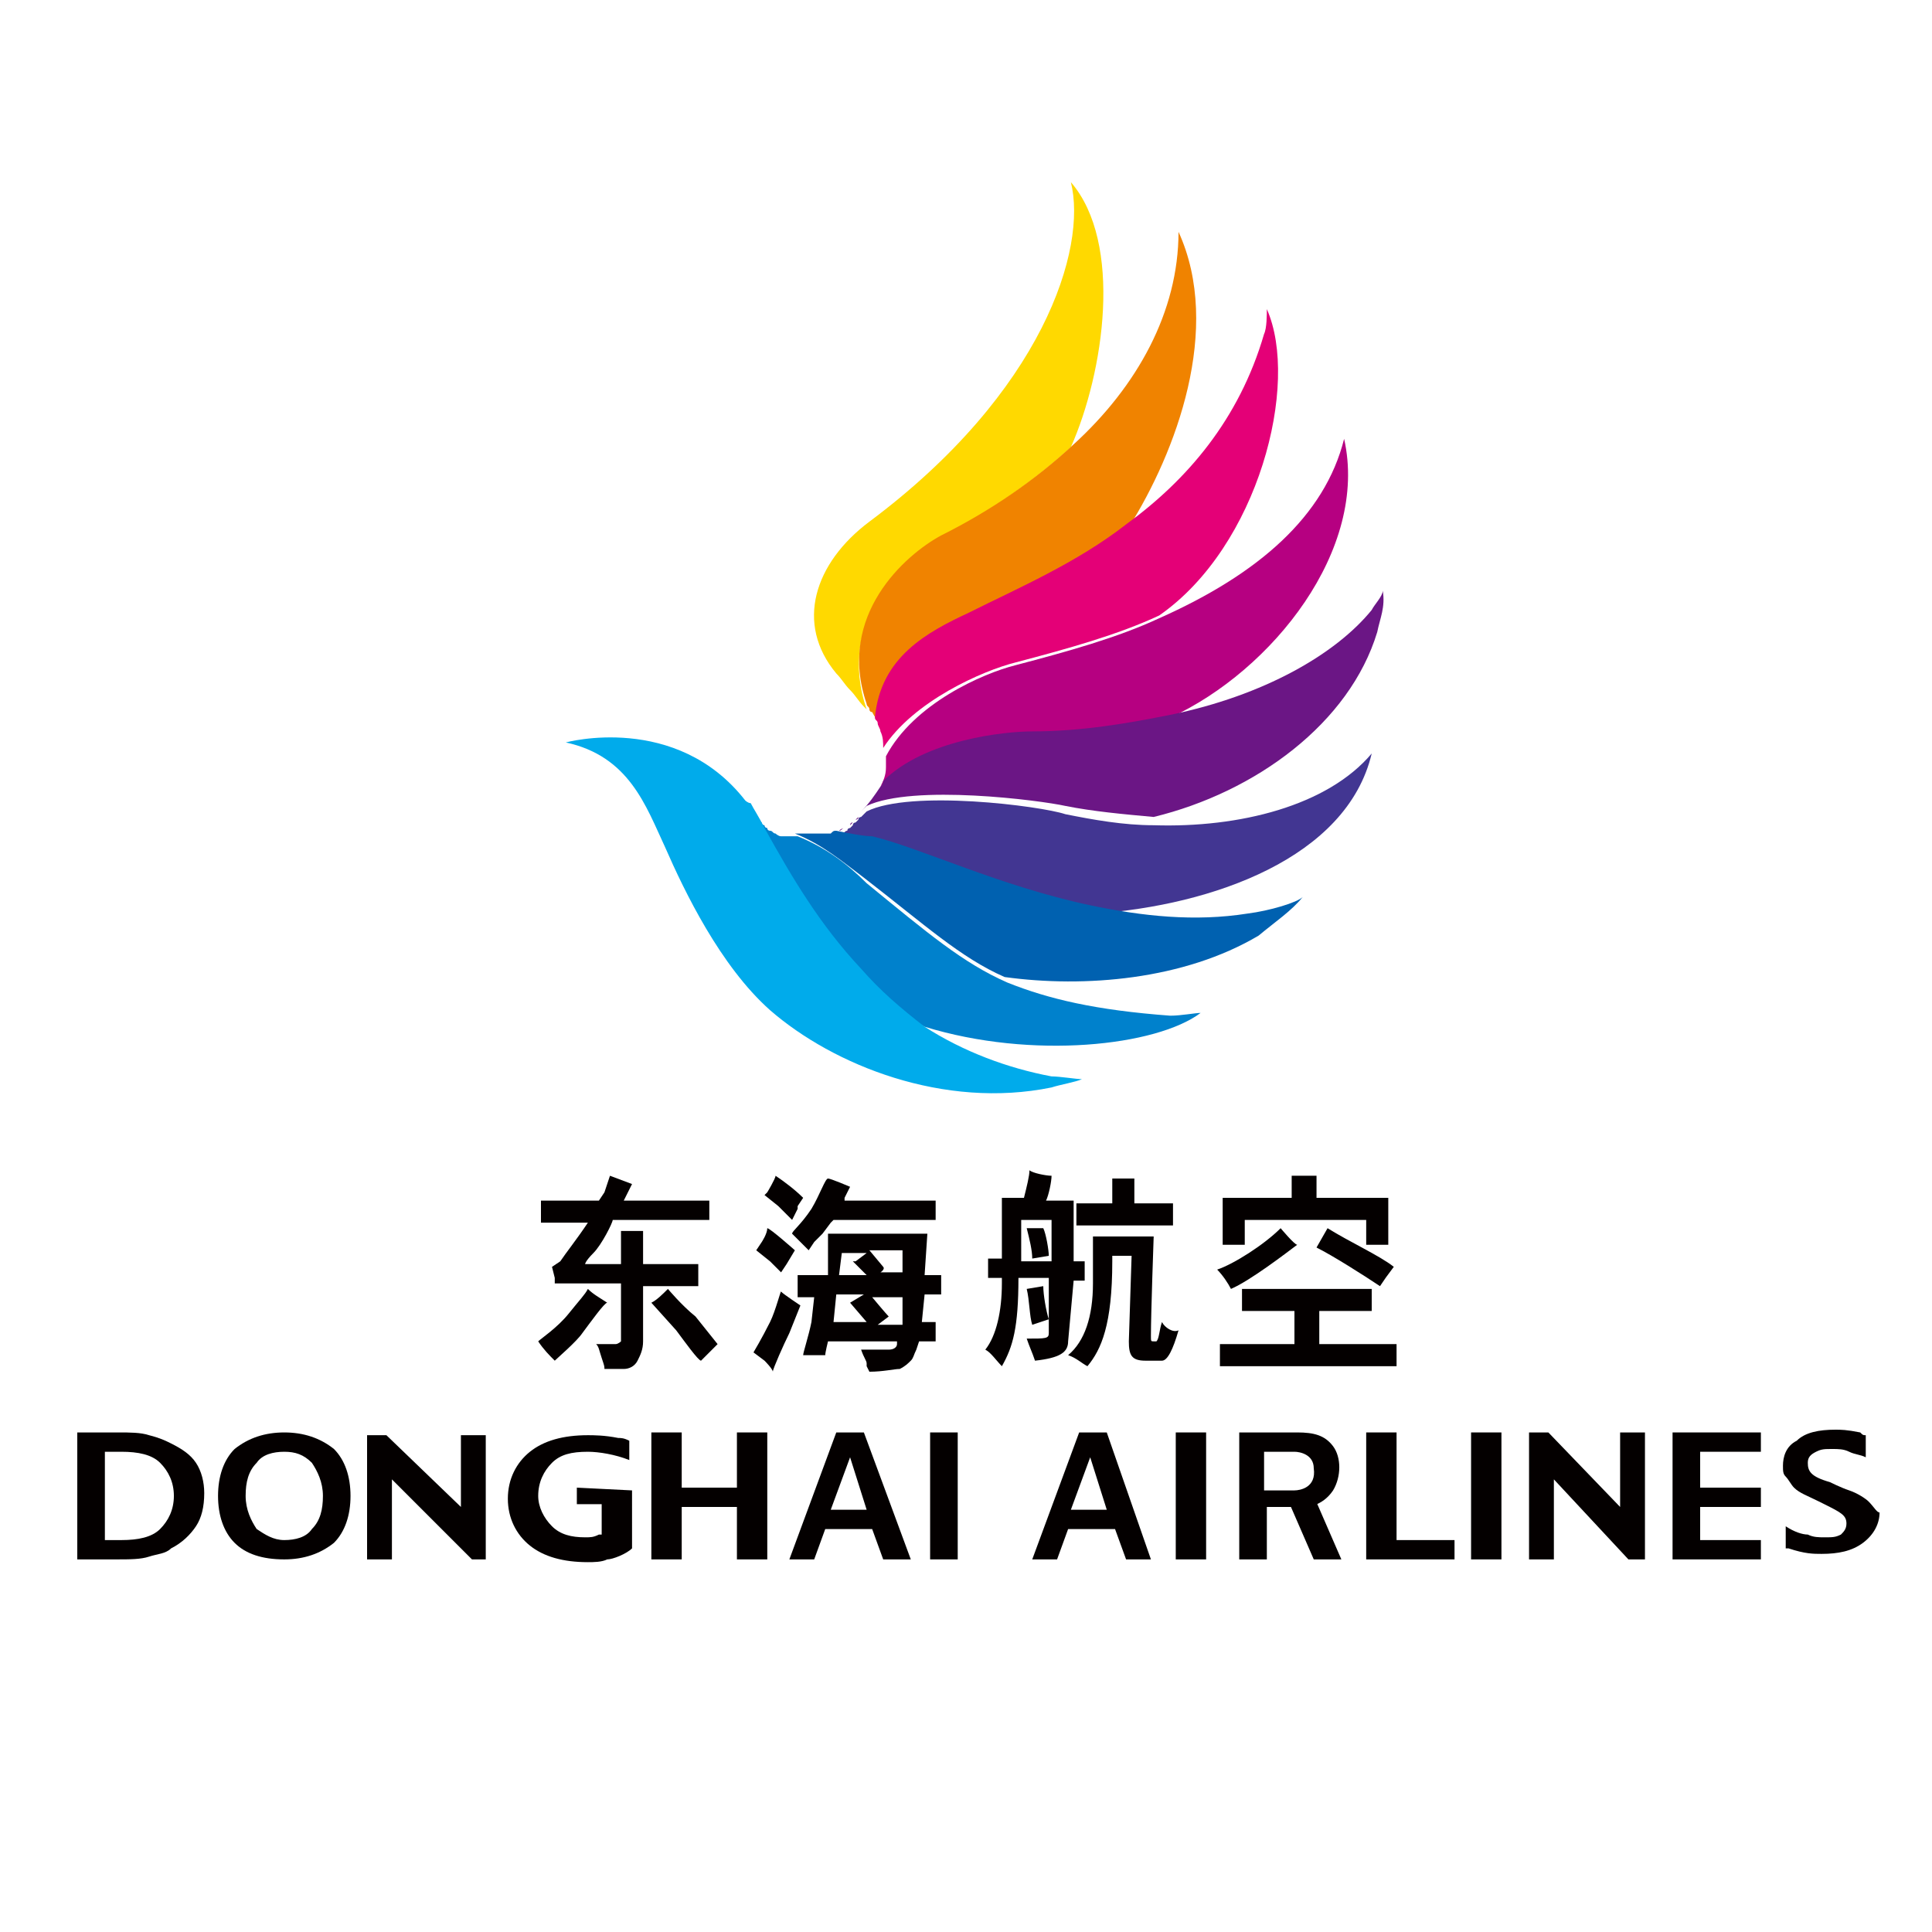 <svg xmlns="http://www.w3.org/2000/svg" id="Layer_1" width="70" height="70" x="0" y="0" version="1.1" viewBox="0 0 70 70" xml:space="preserve" style="enable-background:new 0 0 70 70"><style type="text/css">.st0{fill:#ffd900}.st1{fill:#fdd000}.st2{fill:#ed6c00}.st3{fill:#f08300}.st4{fill:#e5006e}.st5{fill:#e40077}.st6{fill:#b60081}.st7{fill:#6b1685}.st8{fill:#2d1f87}.st9{fill:#423692}.st10{fill:#004ea2}.st11{fill:#0061b0}.st12{fill:#0081cc}.st13{fill:#00abeb}.st14{fill:#040000}</style><g><path d="M34,19.5c1.8-0.9,3.5-2.1,4.8-3.3c1.2-2.7,1.9-7.4,0-9.6c0.6,2.4-1,7.6-7.3,12.3c-2,1.5-2.7,3.7-1.2,5.5 c0.2,0.2,0.3,0.4,0.5,0.6c0.2,0.2,0.3,0.4,0.5,0.6c0,0,0,0,0.1,0.1c0,0,0,0,0,0C30.3,22.5,32.7,20.2,34,19.5z" class="st0"/><path d="M31.6,25.9C31.6,25.8,31.6,25.8,31.6,25.9C31.6,25.8,31.6,25.8,31.6,25.9z" class="st1"/><path d="M32,26.7c0-0.1-0.1-0.2-0.1-0.3C32,26.5,32,26.6,32,26.7z" class="st2"/><path d="M35.2,22.3c1.8-0.9,3.9-1.9,5.7-3.2c1.7-2.7,3.4-7.2,1.8-10.7c0,2.9-1.5,5.6-3.8,7.7c-1.4,1.3-3,2.4-4.8,3.3 c-1.3,0.7-3.8,2.9-2.7,6.1c0,0,0,0,0,0c0,0.1,0.1,0.1,0.1,0.2c0,0,0,0.1,0.1,0.1c0.1,0.2,0.2,0.3,0.3,0.5c0-0.1-0.1-0.1-0.1-0.2 C32,23.9,33.7,23.1,35.2,22.3z" class="st3"/><path d="M32.1,27.7c0-0.1,0-0.2,0-0.2C32.1,27.6,32.1,27.7,32.1,27.7z" class="st4"/><path d="M36.8,24c1.9-0.5,3.7-1,5.2-1.7c3.6-2.5,5.1-8.4,3.9-11.1c0,0.2,0,0.7-0.1,0.9c-0.9,3.1-2.8,5.3-5,6.9 c-1.8,1.4-3.9,2.3-5.7,3.2c-1.5,0.7-3.2,1.6-3.4,3.8c0,0.1,0.1,0.1,0.1,0.2c0,0,0,0,0,0c0,0.1,0.1,0.2,0.1,0.3 c0.1,0.2,0.1,0.4,0.1,0.6l0,0C33.1,25.4,35.6,24.3,36.8,24z" class="st5"/><path d="M31.8,28.7C31.9,28.7,31.9,28.7,31.8,28.7C31.9,28.7,31.9,28.7,31.8,28.7z" class="st6"/><path d="M37.4,26.6c1.8,0,3.5-0.3,5-0.6c3.7-1.7,7.2-6.1,6.3-10.1c-0.7,2.8-3.1,4.9-6.7,6.5c-1.5,0.7-3.3,1.2-5.2,1.7 c-1.2,0.3-3.7,1.4-4.7,3.3l0,0c0,0.1,0,0.1,0,0.2c0,0.1,0,0.2,0,0.2c0,0.3-0.1,0.5-0.2,0.7c0,0,0,0,0,0 C33.4,26.9,36.3,26.6,37.4,26.6z" class="st6"/><path d="M49.9,22.9c0.1-0.5,0.3-0.9,0.2-1.5c0,0.2-0.3,0.5-0.4,0.7c-1.3,1.6-3.9,3.1-7.3,3.8c-1.5,0.3-3.2,0.6-5,0.6 c-1,0-3.9,0.3-5.4,1.8c0,0,0,0,0,0c0,0.1-0.1,0.2-0.1,0.2c0,0,0,0,0,0c-0.2,0.3-0.4,0.6-0.7,0.9c0.1-0.1,0.1-0.1,0.2-0.2 c1.7-0.8,6.3-0.2,7.2,0c1,0.2,2.1,0.3,3.2,0.4C45.5,28.7,48.9,26.2,49.9,22.9z" class="st7"/><path d="M30.8,29.9c0,0,0.1-0.1,0.1-0.1C30.8,29.8,30.8,29.9,30.8,29.9z" class="st7"/><path d="M30.4,30.1c0.1,0,0.1-0.1,0.2-0.1C30.6,30,30.5,30,30.4,30.1z" class="st7"/><path d="M31,29.7c0,0,0.1-0.1,0.1-0.1C31.1,29.7,31,29.7,31,29.7z" class="st7"/><path d="M29.8,30.2C29.8,30.2,29.9,30.2,29.8,30.2C29.9,30.2,29.8,30.2,29.8,30.2z" class="st8"/><path d="M30.1,30.2C30.1,30.2,30.1,30.2,30.1,30.2C30.1,30.2,30.1,30.2,30.1,30.2z" class="st8"/><path d="M31.4,29.4c-0.1,0.1-0.1,0.1-0.2,0.2c0,0-0.1,0-0.1,0.1c0,0-0.1,0.1-0.1,0.1c0,0-0.1,0-0.1,0.1 c0,0-0.1,0.1-0.1,0.1c0,0-0.1,0-0.1,0.1c-0.1,0-0.1,0.1-0.2,0.1c0,0-0.1,0-0.2,0.1c0,0,0,0,0,0c0.5,0.1,1,0.2,1.5,0.3 c1.7,0.4,4.6,1.8,7.9,2.5c4.2-0.3,9.1-2,10-5.8c-1.6,1.9-4.8,2.7-7.9,2.6c-1.1,0-2.2-0.2-3.2-0.4C37.7,29.2,33,28.6,31.4,29.4z" class="st9"/><path d="M27.8,29.8C27.9,29.9,27.9,29.9,27.8,29.8C27.9,29.9,27.9,29.9,27.8,29.8z" class="st10"/><path d="M27.6,29.7C27.6,29.7,27.7,29.7,27.6,29.7C27.7,29.7,27.6,29.7,27.6,29.7z" class="st10"/><path d="M28.1,30C28.1,30,28.1,30,28.1,30C28.1,30,28.1,30,28.1,30z" class="st10"/><path d="M28.4,30.1C28.4,30.1,28.4,30.1,28.4,30.1C28.4,30.1,28.4,30.1,28.4,30.1z" class="st10"/><path d="M28.6,30.2c0,0,0.1,0,0.1,0C28.7,30.2,28.7,30.2,28.6,30.2z" class="st10"/><path d="M30.3,30.1C30.3,30.1,30.3,30.1,30.3,30.1c-0.1,0-0.1,0-0.2,0.1c0,0-0.1,0-0.1,0c0,0-0.1,0-0.2,0 c0,0-0.1,0-0.1,0c-0.2,0-0.3,0-0.5,0c-0.2,0-0.3,0-0.5,0c0,0,0,0,0.1,0c1,0.4,1.7,1,2.5,1.6c2.2,1.7,3.5,2.9,5.1,3.6 c2.9,0.4,6.5,0.1,9.2-1.5c0.6-0.5,1.2-0.9,1.6-1.4c-0.2,0.2-1.2,0.5-2,0.6c-1.9,0.3-3.8,0.1-5.7-0.3c-3.3-0.7-6.2-2.1-7.9-2.5 C31.3,30.3,30.8,30.2,30.3,30.1z" class="st11"/><path d="M28.9,30.3C28.9,30.3,28.9,30.2,28.9,30.3c-0.1,0-0.1,0-0.2,0c0,0-0.1,0-0.1,0c-0.1,0-0.1,0-0.2,0 c0,0-0.1,0-0.1,0c-0.1,0-0.2-0.1-0.2-0.1c0,0,0,0,0,0c-0.1,0-0.1-0.1-0.2-0.1c0,0-0.1,0-0.1-0.1c0,0-0.1,0-0.1-0.1 c0,0-0.1,0-0.1-0.1c-0.2-0.1-0.4-0.3-0.5-0.5l0,0c0.1,0.2,0.3,0.5,0.5,0.9l0,0c1,1.8,2.1,3.5,3.5,5.1c0.7,0.7,1.5,1.4,2.4,1.9 c3.9,1.2,8.4,0.7,10-0.5c-0.2,0-0.7,0.1-1.1,0.1c-2.7-0.2-4.4-0.6-5.9-1.2c-1.6-0.7-2.9-1.8-5.1-3.6C30.7,31.3,29.9,30.7,28.9,30.3 z" class="st12"/><path d="M31.2,35.1c-1.5-1.6-2.5-3.3-3.5-5.1l0,0c-0.2-0.4-0.4-0.7-0.5-0.9C27.1,29.1,27,29,27,29 c-2.5-3.2-6.5-2.1-6.5-2.1c2.3,0.5,2.9,2.3,3.6,3.8c0.7,1.6,2,4.3,3.8,5.9c2.3,2,6.3,3.6,10.2,2.8c0.3-0.1,0.9-0.2,1.1-0.3 c-0.2,0-0.8-0.1-1.1-0.1c-1.6-0.3-3.2-0.9-4.6-1.8C32.6,36.5,31.9,35.9,31.2,35.1z" class="st13"/></g><g><path d="M67.7,54.4c-0.1-0.1-0.4-0.3-0.7-0.4c-0.3-0.1-0.7-0.3-0.7-0.3c-0.7-0.2-0.8-0.4-0.8-0.7 c0-0.2,0.1-0.3,0.3-0.4c0.2-0.1,0.3-0.1,0.6-0.1c0.2,0,0.4,0,0.6,0.1c0.2,0.1,0.4,0.1,0.6,0.2l0,0v0l0-0.8l0,0v0 c-0.1,0-0.1,0-0.2-0.1c-0.5-0.1-0.7-0.1-0.9-0.1c-0.6,0-1.1,0.1-1.4,0.4c-0.4,0.2-0.5,0.6-0.5,0.9c0,0.2,0,0.3,0.1,0.4 c0.1,0.1,0.2,0.3,0.3,0.4c0.2,0.2,0.5,0.3,0.9,0.5l0.2,0.1c0.6,0.3,0.8,0.4,0.8,0.7c0,0.2-0.1,0.3-0.2,0.4 c-0.2,0.1-0.3,0.1-0.6,0.1c-0.2,0-0.4,0-0.6-0.1c-0.2,0-0.5-0.1-0.8-0.3l0,0v0l0,0.8v0l0,0l0,0c0,0,0.1,0,0.1,0 c0.6,0.2,0.9,0.2,1.2,0.2l0,0c0.6,0,1.1-0.1,1.5-0.4c0.4-0.3,0.6-0.7,0.6-1.1C68,54.8,67.9,54.6,67.7,54.4z" class="st14"/><path d="M6.2,52.3C6,52.2,5.8,52.1,5.4,52c-0.3-0.1-0.7-0.1-1.1-0.1H2.8h0v0v4.6v0h0h1.4c0.5,0,0.9,0,1.2-0.1 c0.3-0.1,0.6-0.1,0.8-0.3c0.4-0.2,0.7-0.5,0.9-0.8c0.2-0.3,0.3-0.7,0.3-1.2c0-0.4-0.1-0.8-0.3-1.1C6.9,52.7,6.6,52.5,6.2,52.3 M6.3,54.2c0,0.5-0.2,0.9-0.5,1.2c-0.3,0.3-0.8,0.4-1.4,0.4H3.8v-3.2h0.6c0.6,0,1.1,0.1,1.4,0.4C6.1,53.3,6.3,53.7,6.3,54.2z" class="st14"/><path d="M10.3,51.9c-0.7,0-1.3,0.2-1.8,0.6c-0.4,0.4-0.6,1-0.6,1.7c0,0.7,0.2,1.3,0.6,1.7c0.4,0.4,1,0.6,1.8,0.6 c0.7,0,1.3-0.2,1.8-0.6c0.4-0.4,0.6-1,0.6-1.7c0-0.7-0.2-1.3-0.6-1.7C11.6,52.1,11,51.9,10.3,51.9 M9.3,53c0.2-0.3,0.6-0.4,1-0.4 c0.4,0,0.7,0.1,1,0.4c0.2,0.3,0.4,0.7,0.4,1.2c0,0.5-0.1,0.9-0.4,1.2c-0.2,0.3-0.6,0.4-1,0.4c-0.4,0-0.7-0.2-1-0.4 c-0.2-0.3-0.4-0.7-0.4-1.2C8.9,53.7,9,53.3,9.3,53z" class="st14"/><polygon points="26.7 51.9 26.7 51.9 26.7 51.9 26.7 53.9 24.7 53.9 24.7 51.9 24.7 51.9 24.6 51.9 23.6 51.9 23.6 51.9 23.6 51.9 23.6 56.5 23.6 56.5 23.6 56.5 24.6 56.5 24.7 56.5 24.7 56.5 24.7 54.6 26.7 54.6 26.7 56.5 26.7 56.5 26.7 56.5 27.8 56.5 27.8 56.5 27.8 56.5 27.8 51.9 27.8 51.9 27.8 51.9" class="st14"/><polygon points="33.7 51.9 33.7 51.9 33.7 51.9 33.7 56.5 33.7 56.5 33.7 56.5 34.7 56.5 34.7 56.5 34.7 56.5 34.7 51.9 34.7 51.9 34.7 51.9" class="st14"/><path d="M31.3,51.9L31.3,51.9L31.3,51.9l-1,0h0v0l-1.7,4.6l0,0h0h0.9h0l0,0l0.4-1.1h1.7l0.4,1.1v0h0H33h0l0,0 L31.3,51.9 M30.8,52.8l0.6,1.9h-1.3L30.8,52.8z" class="st14"/><path d="M40.1,51.9L40.1,51.9L40.1,51.9l-1,0h0v0l-1.7,4.6l0,0h0h0.9h0v0l0.4-1.1h1.7l0.4,1.1v0h0h0.9h0l0,0 L40.1,51.9 M39.5,52.8l0.6,1.9h-1.3L39.5,52.8z" class="st14"/><polygon points="42.6 51.9 42.6 51.9 42.6 51.9 42.6 56.5 42.6 56.5 42.6 56.5 43.6 56.5 43.7 56.5 43.7 56.5 43.7 51.9 43.7 51.9 43.6 51.9" class="st14"/><polygon points="50.6 55.8 50.6 51.9 50.6 51.9 50.6 51.9 49.5 51.9 49.5 51.9 49.5 51.9 49.5 56.5 49.5 56.5 49.5 56.5 52.7 56.5 52.7 56.5 52.7 56.5 52.7 55.8 52.7 55.8 52.7 55.8" class="st14"/><polygon points="53.3 51.9 53.3 51.9 53.3 51.9 53.3 56.5 53.3 56.5 53.3 56.5 54.4 56.5 54.4 56.5 54.4 56.5 54.4 51.9 54.4 51.9 54.4 51.9" class="st14"/><polygon points="61.6 55.8 61.6 54.6 63.8 54.6 63.8 54.6 63.8 54.6 63.8 53.9 63.8 53.9 63.8 53.9 61.6 53.9 61.6 52.6 63.8 52.6 63.8 52.6 63.8 52.6 63.8 51.9 63.8 51.9 63.8 51.9 60.6 51.9 60.6 51.9 60.6 51.9 60.6 56.5 60.6 56.5 60.6 56.5 63.8 56.5 63.8 56.5 63.8 56.5 63.8 55.8 63.8 55.8 63.8 55.8" class="st14"/><path d="M20.9,53.9L20.9,53.9L20.9,53.9l0,0.6v0h0h0.9l0,1.1c0,0,0,0,0,0c0,0,0,0-0.1,0c-0.2,0.1-0.3,0.1-0.5,0.1 c-0.5,0-0.9-0.1-1.2-0.4c-0.3-0.3-0.5-0.7-0.5-1.1c0-0.5,0.2-0.9,0.5-1.2c0.3-0.3,0.7-0.4,1.3-0.4c0.4,0,1,0.1,1.5,0.3l0,0v0v-0.7 v0l0,0c-0.2-0.1-0.3-0.1-0.4-0.1c-0.5-0.1-0.9-0.1-1.1-0.1c-0.9,0-1.6,0.2-2.1,0.6c-0.5,0.4-0.8,1-0.8,1.7c0,0.7,0.3,1.3,0.8,1.7 c0.5,0.4,1.2,0.6,2.1,0.6c0.2,0,0.5,0,0.7-0.1c0.2,0,0.7-0.2,0.9-0.4l0,0v0V54v0h0L20.9,53.9L20.9,53.9z" class="st14"/><polygon points="59.6 56.5 59 56.5 56.3 53.6 56.3 56.5 55.4 56.5 55.4 51.9 56.1 51.9 58.7 54.6 58.7 51.9 59.6 51.9" class="st14"/><polygon points="17.6 56.5 17.1 56.5 14.2 53.6 14.2 56.5 13.3 56.5 13.3 52 14 52 16.7 54.6 16.7 52 17.6 52" class="st14"/><path d="M48.3,54c0.3-0.5,0.3-1.2,0-1.6c-0.3-0.4-0.7-0.5-1.3-0.5c-0.4,0-2.1,0-2.1,0v4.6h1c0,0,0-1.8,0-1.9 c0.3,0,1.2,0,1.4,0C47.3,54.6,47.9,54.6,48.3,54 M46.9,54c-0.2,0-1.1,0-1.1,0v-1.4c0,0,1,0,1.1,0c0.2,0,0.7,0.1,0.7,0.6 C47.7,53.9,47.1,54,46.9,54z" class="st14"/><polygon points="48.6 56.5 47.6 56.5 46.6 54.2 47.6 54.2" class="st14"/></g><g><path d="M46.8,42.6l0.9,0c0,0,0,0.8,0,0.8h2.6v1.7h-0.8v-0.9l-4.4,0v0.9l-0.8,0v-1.7h2.5 C46.8,43.4,46.8,42.6,46.8,42.6L46.8,42.6 M44.6,46.7c-0.1-0.2-0.3-0.5-0.5-0.7c0.6-0.2,1.7-0.9,2.3-1.5c0,0,0.5,0.6,0.6,0.6 C46.6,45.4,45.3,46.4,44.6,46.7L44.6,46.7 M49.7,46.7l0,0.8h-1.9v1.2h2.8v0.8h-6.4v-0.8h2.7v-1.2H45v-0.8H49.7L49.7,46.7 M47.7,45.2l0.4-0.7c0.8,0.5,1.9,1,2.4,1.4c-0.3,0.4-0.3,0.4-0.5,0.7C49.4,46.2,48.3,45.5,47.7,45.2L47.7,45.2z" class="st14"/><g><path d="M37.8,46.6l-0.6,0.1c0.1,0.4,0.1,1,0.2,1.3l0.6-0.2C37.9,47.5,37.8,46.9,37.8,46.6z" class="st14"/><path d="M37.2,44.5c0.1,0.4,0.2,0.8,0.2,1.1l0.6-0.1c0-0.2-0.1-0.8-0.2-1L37.2,44.5z" class="st14"/><polygon points="42.5 43.6 41.1 43.6 41.1 42.7 40.3 42.7 40.3 43.6 39 43.6 39 44.4 42.5 44.4" class="st14"/><path d="M38.9,46.4h0.4v-0.7h-0.4v-2.2h-1c0.1-0.2,0.2-0.7,0.2-0.9c-0.2,0-0.7-0.1-0.8-0.2c0,0.2-0.1,0.6-0.2,1h-0.8 v2.2h-0.5v0.7h0.5v0.2c0,1-0.2,1.9-0.6,2.4c0.2,0.1,0.4,0.4,0.6,0.6c0.4-0.7,0.6-1.4,0.6-3.2h1.1v2c0,0.2-0.1,0.2-0.8,0.2 c0.1,0.3,0.2,0.5,0.3,0.8c0.9-0.1,1.2-0.3,1.2-0.7L38.9,46.4 M37,44.2h1.1v1.5H37V44.2z" class="st14"/><path d="M42.1,47.9c-0.1,0.3-0.1,0.6-0.2,0.7c-0.1,0-0.1,0-0.1,0c-0.1,0-0.1,0-0.1-0.2c0-0.8,0.1-3.6,0.1-3.6h-2.2 v1.7c0,1.2-0.3,2.1-0.9,2.6c0.3,0.1,0.5,0.3,0.7,0.4c0.5-0.6,0.9-1.5,0.9-3.8v-0.2H41l-0.1,3.1c0,0.5,0.1,0.7,0.6,0.7h0.6 c0.2,0,0.4-0.4,0.6-1.1C42.5,48.3,42.2,48.1,42.1,47.9z" class="st14"/></g><g><path d="M27.8,43.2c0,0-0.1,0.1-0.1,0.1c0,0,0,0,0,0l0.5,0.4c0,0,0.4,0.4,0.5,0.5c0,0,0.1-0.2,0.1-0.2l0.1-0.2l0-0.1 l0.2-0.3c-0.3-0.3-0.7-0.6-1-0.8C28.1,42.7,27.8,43.2,27.8,43.2z" class="st14"/><path d="M27.6,45c0,0-0.2,0.3-0.2,0.3c0,0,0.5,0.4,0.5,0.4l0,0c0,0,0.4,0.4,0.4,0.4c0,0,0.2-0.3,0.2-0.3 s0.3-0.5,0.3-0.5c0,0-0.9-0.8-1-0.8C27.8,44.7,27.6,45,27.6,45z" class="st14"/><path d="M27.9,47.9L27.9,47.9c-0.3,0.6-0.6,1.1-0.6,1.1c0,0,0.4,0.3,0.4,0.3s0.3,0.3,0.3,0.4c0-0.1,0.4-1,0.6-1.4 c0,0,0.4-1,0.4-1c0,0-0.6-0.4-0.7-0.5C28.3,46.7,28.1,47.5,27.9,47.9z" class="st14"/><path d="M29.4,43.8c-0.4,0.6-0.7,0.8-0.7,0.9c0,0,0.6,0.6,0.6,0.6c0,0,0.2-0.3,0.2-0.3l0.3-0.3l0,0l0.3-0.4l0.1-0.1 h3.7c0,0,0-0.7,0-0.7c0,0-3.3,0-3.3,0l0-0.1c0,0,0.2-0.4,0.2-0.4c0,0-0.7-0.3-0.8-0.3C29.9,42.7,29.7,43.3,29.4,43.8z M28.9,46.2 c0,0,0,0.7,0,0.8c0,0,0.6,0,0.6,0l-0.1,0.9c-0.1,0.5-0.3,1.1-0.3,1.2c0,0,0.8,0,0.8,0l0,0c0-0.1,0.1-0.5,0.1-0.5l2.5,0l0,0.1 c0,0.1-0.1,0.2-0.3,0.2c-0.2,0-0.3,0-0.4,0c0,0-0.1,0-0.1,0s-0.4,0-0.5,0c0.1,0.3,0.2,0.4,0.2,0.5l0,0.1c0,0,0.1,0.2,0.1,0.2 c0.5,0,0.9-0.1,1.1-0.1c0.2-0.1,0.3-0.2,0.4-0.3c0.1-0.1,0.1-0.2,0.2-0.4l0.1-0.3c0.2,0,0.5,0,0.6,0c0,0,0-0.6,0-0.7 c0,0-0.5,0-0.5,0l0.1-1c0,0,0.6,0,0.6,0c0,0,0-0.7,0-0.7c0,0-0.6,0-0.6,0s0.1-1.5,0.1-1.5c0,0-3.6,0-3.6,0s0,0,0,0l0,0.4 c0,0,0,0.4,0,0.4l0,0.4l0,0.3L28.9,46.2L28.9,46.2z M30.4,46.2l0.1-0.8h0.9l-0.4,0.3c0,0,0,0-0.1,0c0,0,0.3,0.3,0.3,0.3l0.2,0.2 L30.4,46.2L30.4,46.2z M32,45.9l-0.5-0.6h1.2l0,0.8h-0.9C31.8,46.2,32.1,46,32,45.9C32.1,46,32,45.9,32,45.9z M31.4,47.9h-1.2l0,0 l0.1-1h1c0,0-0.5,0.3-0.5,0.3L31.4,47.9z M31.6,47L31.6,47L31.6,47l1.1,0l0,0.4l0,0.6h-0.9c0,0,0.4-0.3,0.4-0.3 C32.1,47.6,31.6,47,31.6,47z" class="st14"/></g><path d="M25.7,43.5c0,0-3.1,0-3.1,0s0.3-0.6,0.3-0.6c0,0-0.8-0.3-0.8-0.3c0,0-0.2,0.6-0.2,0.6l0,0l0,0l-0.2,0.3 c0,0-1.7,0-2.1,0c0,0,0,0.7,0,0.8c0,0,1.7,0,1.7,0l0,0c-0.4,0.6-0.8,1.1-1,1.4L20,45.9c0,0,0.1,0.4,0.1,0.4s0,0.2,0,0.2 c0,0,2.4,0,2.4,0v1.8c0,0.1,0,0.2,0,0.3c0,0-0.1,0.1-0.2,0.1c-0.1,0-0.3,0-0.7,0c0.1,0.1,0.1,0.2,0.2,0.5c0.1,0.3,0.1,0.3,0.1,0.4 c0,0,0.1,0,0.1,0c0.2,0,0.4,0,0.6,0c0.2,0,0.4-0.1,0.5-0.3c0.1-0.2,0.2-0.4,0.2-0.7v-2c0,0,2,0,2,0c0,0,0-0.7,0-0.8c0,0-2,0-2,0 s0-1.1,0-1.2c0,0-0.8,0-0.8,0c0,0,0,1.2,0,1.2h-1.3l0,0c0,0,0-0.1,0.3-0.4c0.3-0.3,0.7-1.1,0.7-1.2c3.3,0,3.3,0,3.5,0L25.7,43.5z M20.6,47.6L20.6,47.6c-0.4,0.5-1,0.9-1.1,1c0.2,0.3,0.4,0.5,0.6,0.7c0.1-0.1,0.8-0.7,1-1c0.3-0.4,0.8-1.1,0.9-1.1 c-0.3-0.2-0.5-0.3-0.7-0.5C21.2,46.9,21,47.1,20.6,47.6z M24.2,46.7c-0.2,0.2-0.4,0.4-0.6,0.5c0,0,0.9,1,0.9,1 c0.3,0.4,0.8,1.1,0.9,1.1c0,0,0.1-0.1,0.1-0.1l0.4-0.4c0,0,0.1-0.1,0.1-0.1c0,0-0.4-0.5-0.8-1C24.7,47.3,24.2,46.7,24.2,46.7z" class="st14"/></g></svg>